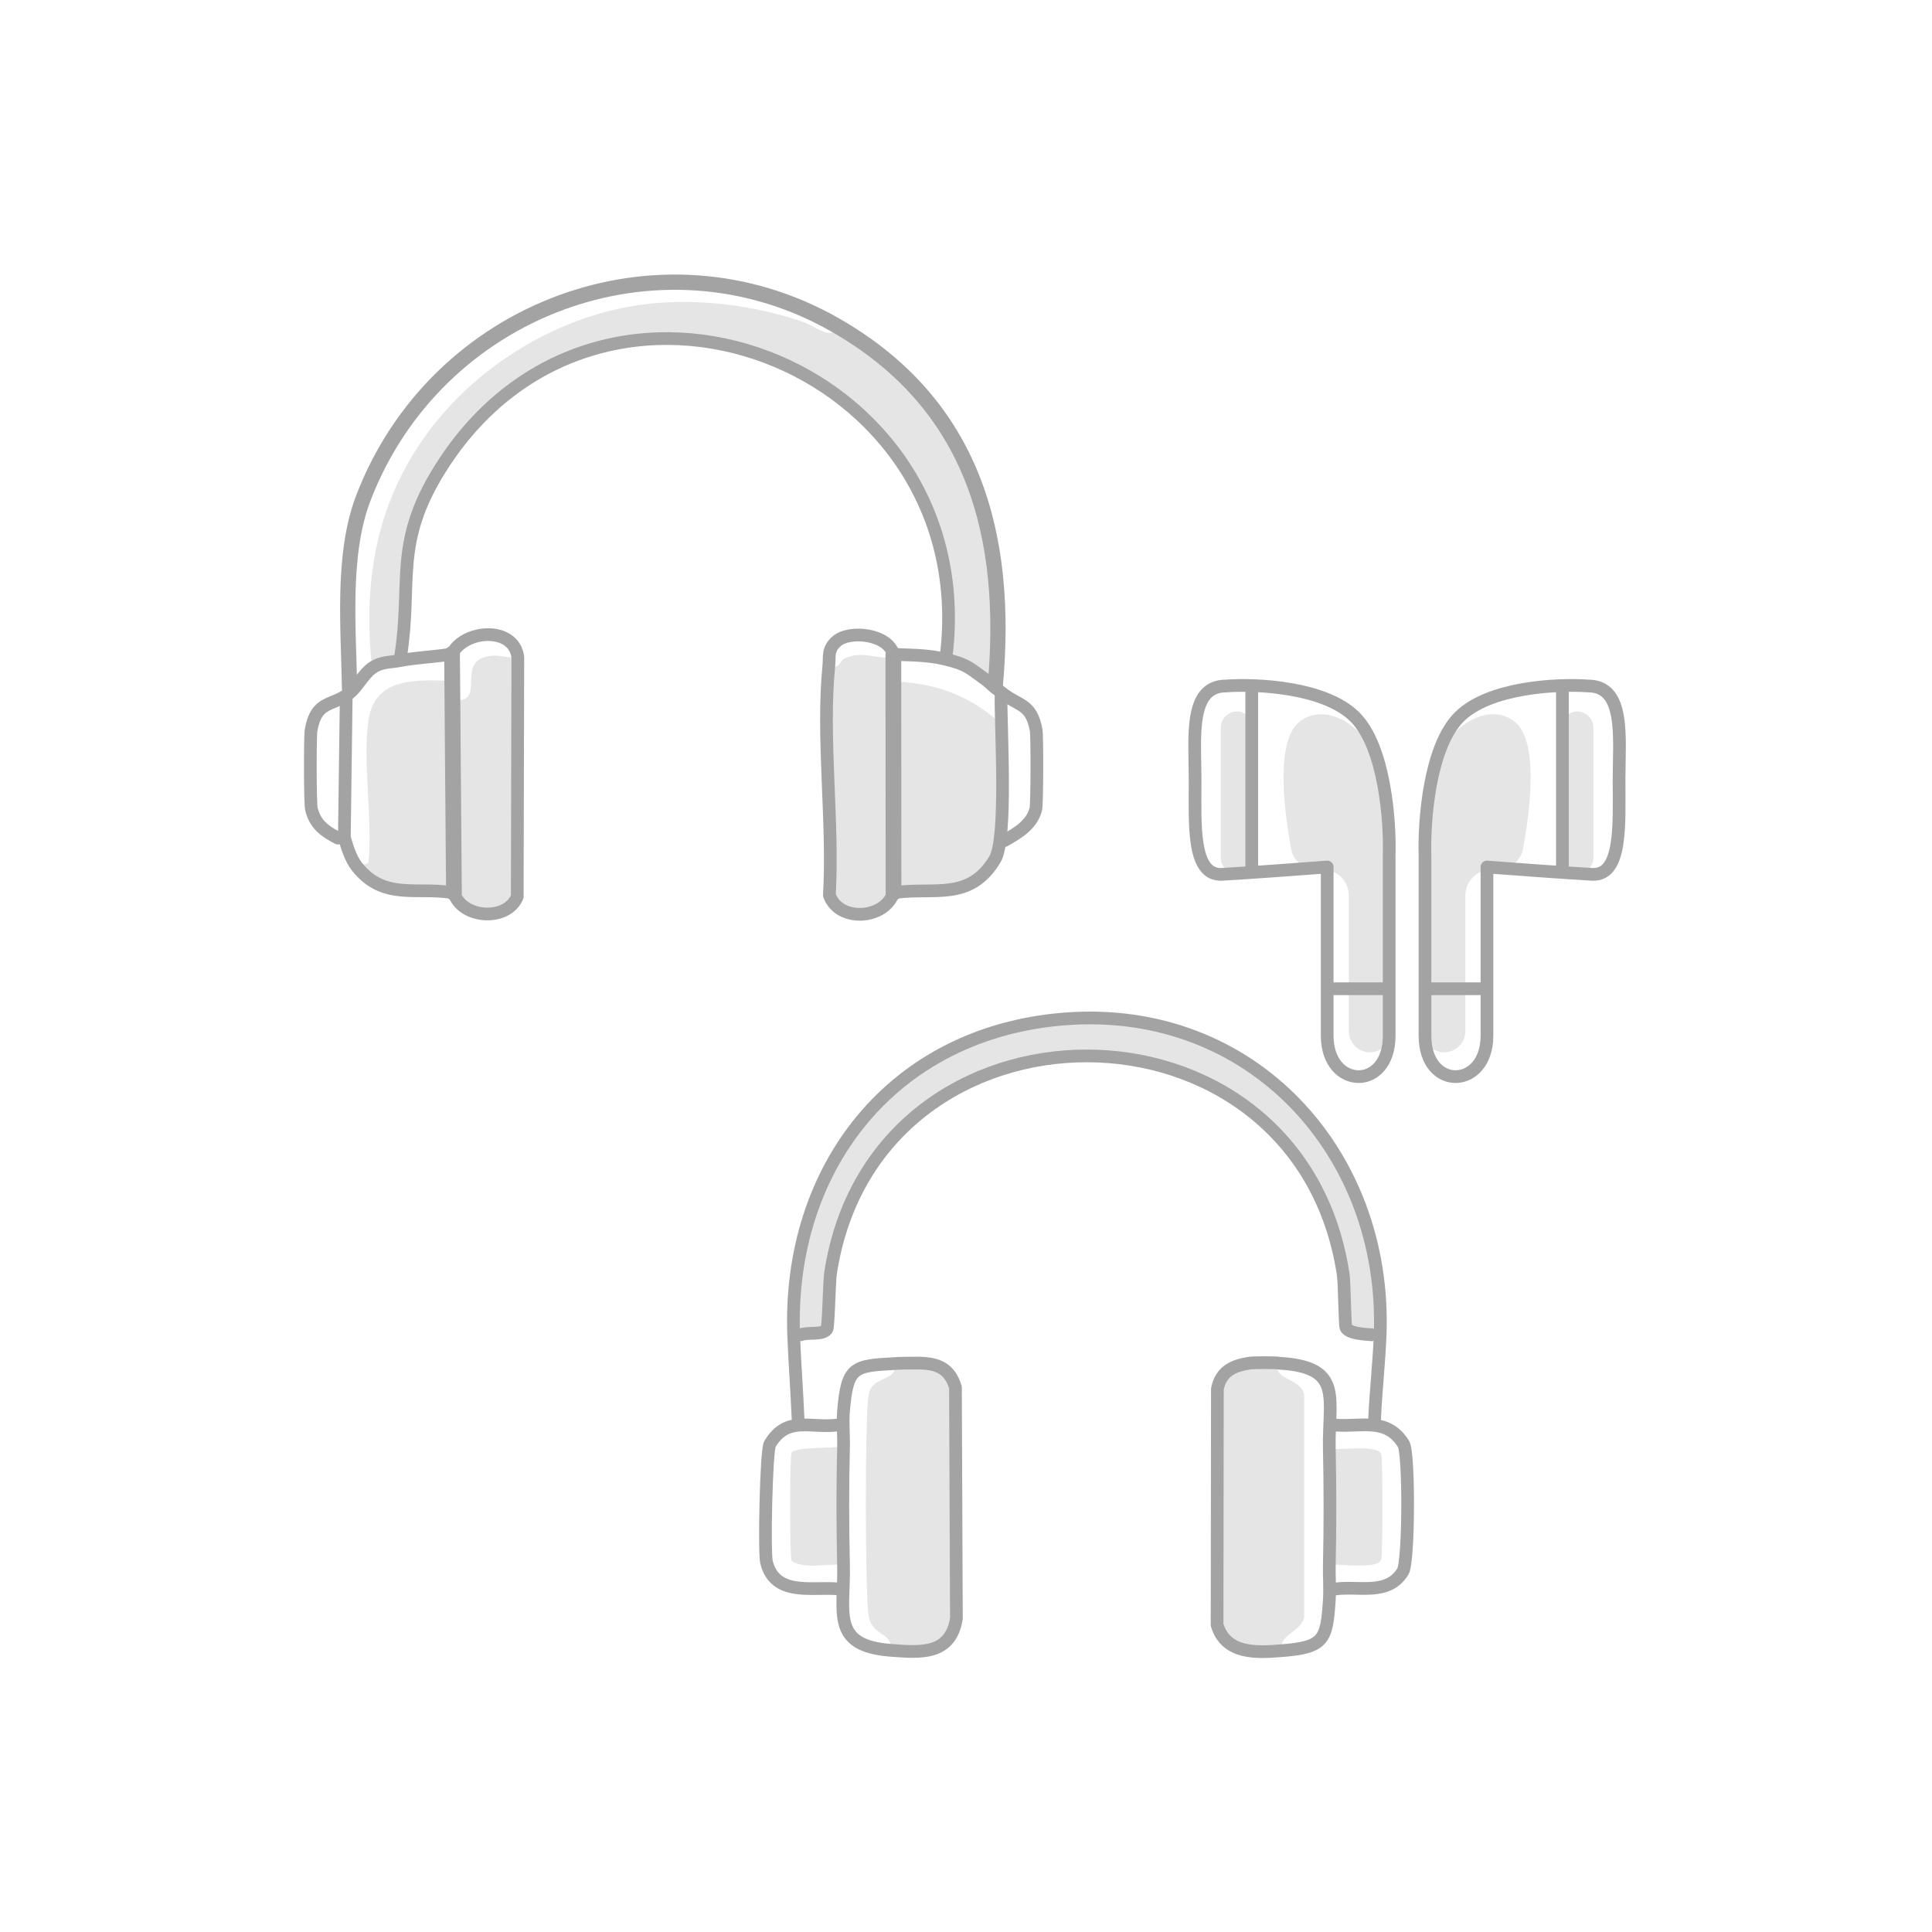 <svg viewBox="0 0 760 760" fill="none" xmlns="http://www.w3.org/2000/svg">
<rect width="760" height="760" fill="white"/>
<rect x="480.218" y="279.857" width="12.83" height="64.151" rx="6.415" fill="#E5E5E5"/>
<rect width="12.83" height="64.151" rx="6.415" transform="matrix(-1 0 0 1 626.802 279.857)" fill="#E5E5E5"/>
<path d="M507.95 334.093C505.457 320.805 501.477 292.59 510.689 284.348C522.878 273.442 547.255 289.519 547.255 322.878V405.593C547.255 410.198 543.521 413.932 538.915 413.932C534.309 413.932 530.576 410.198 530.576 405.593V352.178C530.576 347.006 526.632 342.687 521.481 342.219L516.566 341.772C512.288 341.383 508.742 338.315 507.95 334.093Z" fill="#E5E5E5"/>
<path d="M599.069 334.093C601.563 320.805 605.543 292.59 596.331 284.348C584.142 273.442 559.765 289.519 559.765 322.878V405.593C559.765 410.198 563.498 413.932 568.104 413.932C572.71 413.932 576.444 410.198 576.444 405.593V352.178C576.444 347.006 580.388 342.687 585.538 342.219L590.453 341.772C594.731 341.383 598.277 338.315 599.069 334.093Z" fill="#E5E5E5"/>
<path d="M532.992 282.036C521.188 270.233 494.288 268.992 482.313 269.848C467.558 269.848 470.124 290.055 470.124 307.055C470.124 324.055 468.841 344.583 480.709 343.942C490.203 343.429 512.25 341.804 522.086 341.055V407.451C522.086 428.493 546.464 429.263 546.464 407.451V336.565C546.891 323.307 544.796 293.84 532.992 282.036Z" stroke="#A3A3A3" stroke-width="5" stroke-linejoin="round"/>
<path d="M574.028 282.036C585.831 270.233 612.732 268.992 624.707 269.848C639.462 269.848 636.895 290.055 636.895 307.055C636.895 324.055 638.179 344.583 626.311 343.942C616.816 343.429 594.77 341.804 584.933 341.055V407.451C584.933 428.493 560.556 429.263 560.556 407.451V336.565C560.128 323.307 562.224 293.84 574.028 282.036Z" stroke="#A3A3A3" stroke-width="5" stroke-linejoin="round"/>
<path d="M492.406 269.633L492.406 342.765" stroke="#A3A3A3" stroke-width="5" stroke-linejoin="round"/>
<path d="M614.613 269.633L614.613 342.765" stroke="#A3A3A3" stroke-width="5" stroke-linejoin="round"/>
<path d="M522.557 388.953L546.292 388.953" stroke="#A3A3A3" stroke-width="5" stroke-linejoin="round"/>
<path d="M584.462 388.953L560.726 388.953" stroke="#A3A3A3" stroke-width="5" stroke-linejoin="round"/>
<path d="M419.018 400.812C492.469 395.164 545.536 453.698 542.92 524.857C541.733 525.628 540.833 525.16 539.601 525.061C536.902 524.85 530.755 524.623 529.477 522.279C528.971 521.357 528.925 504.943 528.366 501.253C510.992 386.78 344.336 386.893 326.742 500.633C326.175 504.285 325.926 522.007 325.261 522.899C323.461 525.303 317.761 523.935 315.13 525.031L312.219 525.439C309.671 459.678 351.034 406.036 419.018 400.812Z" fill="#E5E5E5"/>
<path d="M491.387 536.259C493.489 535.941 500.112 536.017 502.516 536.138C502.72 536.145 502.924 536.251 503.136 536.259C502.924 536.243 502.728 536.145 502.516 536.138C500.989 543.237 511.543 541.861 513.033 548.567V636.39C511.264 642.378 502.834 642.907 504.376 649.318C494.51 650.112 482.254 650.914 478.769 639.172L478.89 546.397C480.213 539.479 485.089 537.211 491.379 536.251L491.387 536.259Z" fill="#E5E5E5"/>
<path d="M354.702 536.258C363.623 536.258 372.635 534.807 375.856 545.785L376.227 636.7C373.898 651.201 361.907 650.067 350.377 649.19C351.337 641.932 343.172 643.988 341.72 635.77C340.261 627.483 340.171 556.437 341.72 548.559C343.24 540.81 352.925 543.796 352.237 536.372C353.054 536.326 353.9 536.251 354.709 536.251L354.702 536.258Z" fill="#E5E5E5"/>
<path d="M327.794 569.29C329.101 569.147 330.493 569.381 331.816 569.404C331.423 584.563 331.46 600.379 331.816 615.538C325.382 615.062 316.793 617.33 311.402 614.124C310.608 612.143 310.631 573.441 311.402 571.445C312.174 569.449 324.369 569.653 327.794 569.283V569.29Z" fill="#E5E5E5"/>
<path d="M522.93 570.024C526.967 570.508 542.043 568.119 543.343 572.073C543.986 574.038 543.986 611.546 543.343 613.512C542.043 617.481 526.967 615.054 522.93 615.561C523.262 600.47 523.255 585.115 522.93 570.024Z" fill="#E5E5E5"/>
<path d="M522.929 629.283C521.901 645.183 520.76 647.995 504.376 649.318C494.51 650.112 482.254 650.913 478.769 639.172L478.89 546.397C480.213 539.479 485.089 537.211 491.379 536.251C493.481 535.933 500.104 536.009 502.509 536.13C502.713 536.137 502.917 536.243 503.128 536.251C528.691 537.702 522.491 549.905 522.922 570.016C523.247 585.107 523.255 600.462 522.922 615.553C522.824 620.097 523.217 624.769 522.922 629.275L522.929 629.283Z" stroke="#A3A3A3" stroke-width="5" stroke-linecap="round" stroke-linejoin="round"/>
<path d="M331.815 555.061C333.327 537.634 335.694 537.234 352.229 536.379C353.045 536.334 353.892 536.258 354.701 536.258C363.622 536.258 372.635 534.807 375.855 545.785L376.226 636.7C373.897 651.201 361.906 650.067 350.376 649.19C326.591 647.39 332.261 634.114 331.823 615.53C331.468 600.364 331.43 584.555 331.823 569.396C331.944 564.746 331.43 559.567 331.823 555.054L331.815 555.061Z" stroke="#A3A3A3" stroke-width="5" stroke-linecap="round" stroke-linejoin="round"/>
<path d="M525.401 560.603C535.616 561.382 545.58 557.436 552.12 568.05C554.381 571.725 554.23 614.245 551.871 618.146C546.049 627.801 534.459 623.802 525.401 625.042" stroke="#A3A3A3" stroke-width="5" stroke-linecap="round" stroke-linejoin="round"/>
<path d="M329.343 560.581C318.872 561.919 309.587 556.77 302.873 568.05C301.392 570.538 300.583 610.54 301.513 614.434C304.733 627.945 319.166 624.21 329.343 624.988" stroke="#A3A3A3" stroke-width="5" stroke-linecap="round" stroke-linejoin="round"/>
<path d="M313.943 558.154C313.481 547.244 312.642 536.349 312.219 525.439C309.671 459.678 351.034 406.036 419.018 400.812C492.469 395.164 545.536 453.698 542.92 524.857C542.512 535.956 541.226 547.047 540.735 558.146" stroke="#A3A3A3" stroke-width="5" stroke-linecap="round" stroke-linejoin="round"/>
<path d="M539.608 525.061C536.909 524.85 530.762 524.623 529.484 522.279C528.978 521.357 528.932 504.943 528.373 501.253C510.991 386.78 344.335 386.893 326.742 500.633C326.175 504.285 325.925 522.007 325.26 522.899C323.461 525.303 317.76 523.935 315.129 525.031" stroke="#A3A3A3" stroke-width="5" stroke-linecap="round" stroke-linejoin="round"/>
<path d="M316.391 126.797C298.179 120.499 277.859 117.699 258.556 119.188V119.198C219.764 122.175 181.616 146.512 161.877 179.78C146.491 205.71 143.312 232.951 146.315 262.846C150.065 260.202 153.151 260.671 157.213 259.89C156.911 258.579 157.4 257.381 157.597 256.153C162.241 226.747 154.657 213.798 173.326 184.163C236.116 84.504 386.079 141.661 372.231 256.726L371.597 259.234L392.541 266.687C397.902 207.594 383.16 158.93 328.369 127.734C328.774 134.979 319.933 128.025 316.391 126.797Z" fill="#E5E5E5"/>
<path d="M391.336 338.106C396.406 329.768 392.905 296.906 393.134 284.217C382.225 274.328 369.321 268.766 351.422 268.03V258.599C344.171 259.411 339.267 255.685 332.151 259.078C330.468 259.88 330.343 263.471 326.021 262.003C323.227 290.296 327.912 323.366 326.25 352.148C329.938 362.776 347.921 361.86 351.474 351.19L352.097 351.075C367.733 348.973 381.352 354.511 391.336 338.106Z" fill="#E5E5E5"/>
<path d="M193.709 257.912C196.701 257.652 200.451 259.151 203.703 258.495L203.474 352.731C199.454 362.619 181.647 361.402 178.583 351.253L177.949 351.128C163.81 348.848 151.031 354.178 140.497 341.02L144.933 339.552C146.699 322.263 142.564 300.06 144.933 283.363C147.385 266.052 164.381 267.479 177.907 267.822C177.928 270.372 177.949 272.912 177.97 275.462C192.618 277.055 177.72 259.307 193.709 257.902V257.912Z" fill="#E5E5E5"/>
<path d="M393.788 272.933C393.559 285.622 396.416 329.768 391.346 338.106C381.363 354.511 367.743 348.973 352.108 351.076L351.484 351.19" stroke="#A3A3A3" stroke-width="5" stroke-linecap="round" stroke-linejoin="round"/>
<path d="M351.433 257.423C358.279 257.704 364.865 257.631 371.618 259.245C380.823 261.452 381.217 262.742 388.209 267.687C388.334 267.77 388.407 267.916 388.531 267.999C389.508 268.686 390.38 269.717 391.388 270.477C392.292 271.153 393.227 271.84 394.11 272.548C400.749 277.878 405.642 276.597 407.595 287.183C408.021 289.526 407.958 316.215 407.481 318.203C405.964 324.449 400.219 327.811 394.941 330.746" stroke="#A3A3A3" stroke-width="5" stroke-linecap="round" stroke-linejoin="round"/>
<path d="M136.186 274.557L135.459 329.466C136.633 333.359 137.921 337.804 140.498 341.02C151.032 354.177 163.81 348.848 177.949 351.127L178.583 351.252" stroke="#A3A3A3" stroke-width="5" stroke-linecap="round" stroke-linejoin="round"/>
<path d="M177.825 257.257C171.03 258.443 163.976 258.589 157.203 259.89C153.141 260.671 150.055 260.202 146.305 262.846C142.908 265.23 140.477 270.352 137.287 272.787C130.451 278.002 124.478 275.358 122.379 287.183C121.932 289.723 121.984 316.142 122.493 318.203C124.01 324.355 127.626 326.916 132.955 329.695" stroke="#A3A3A3" stroke-width="5" stroke-linecap="round" stroke-linejoin="round"/>
<path d="M351.485 351.19C347.932 361.86 329.948 362.776 326.26 352.148C327.923 323.366 323.237 290.296 326.032 262.003C326.416 258.069 325.471 255.529 329.065 252.291C334.073 247.784 349.386 249.294 351.433 257.423" stroke="#A3A3A3" stroke-width="5" stroke-linecap="round" stroke-linejoin="round"/>
<path d="M351.433 257.423V258.6V268.03C351.453 295.75 351.464 323.46 351.485 351.18" stroke="#A3A3A3" stroke-width="6.19" stroke-linecap="round" stroke-linejoin="round"/>
<path d="M177.824 257.257C182.468 247.659 202.103 246.129 203.703 258.495L203.474 352.731C199.454 362.619 181.647 361.402 178.583 351.253" stroke="#A3A3A3" stroke-width="5" stroke-linecap="round" stroke-linejoin="round"/>
<path d="M177.824 257.257L177.907 267.832C177.928 270.383 177.949 272.923 177.97 275.473L178.572 351.263" stroke="#A3A3A3" stroke-width="6.19" stroke-linecap="round" stroke-linejoin="round"/>
<path d="M157.598 258.225C162.241 228.818 154.658 213.787 173.326 184.152C236.117 84.494 386.08 142.702 372.242 257.777" stroke="#A3A3A3" stroke-width="5" stroke-linecap="round" stroke-linejoin="round"/>
<path d="M391.502 269.81C396.863 210.717 383.16 158.931 328.369 127.734C259.221 88.366 171.518 121.426 142.949 195.863C134.357 218.263 137.152 247.253 137.495 270.851" stroke="#A3A3A3" stroke-width="6" stroke-linecap="round" stroke-linejoin="round"/>
</svg>
